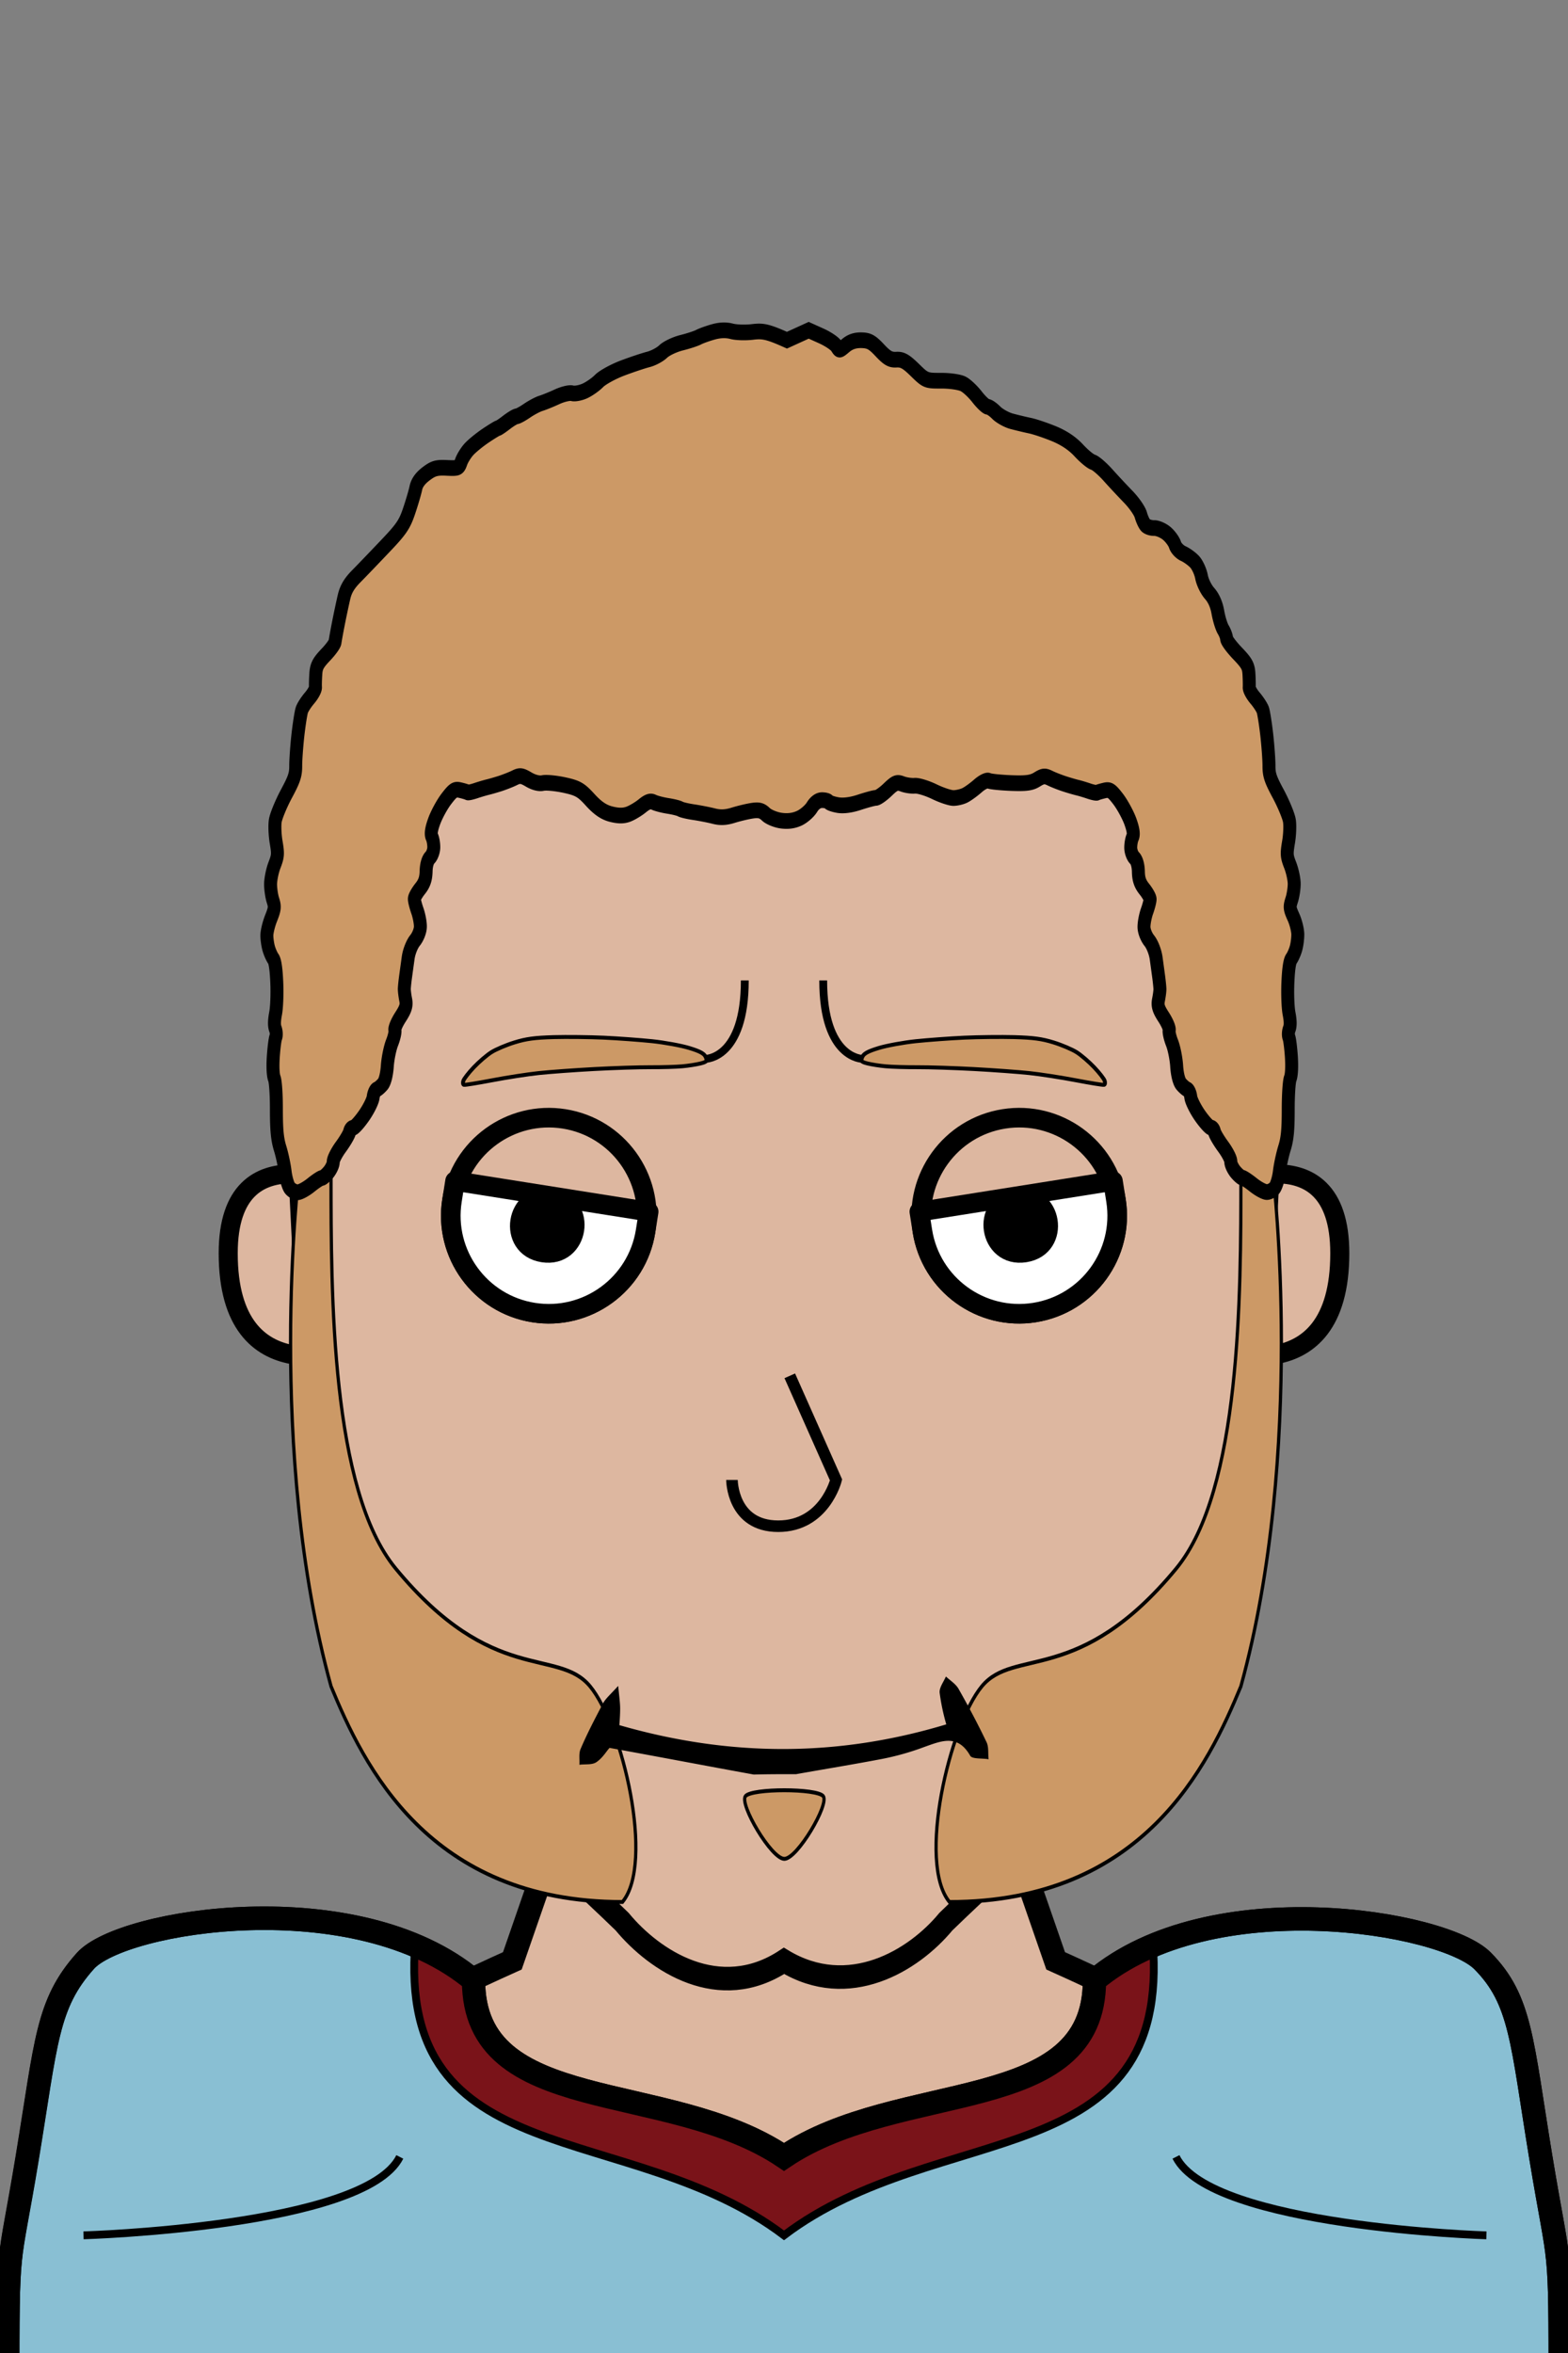 <svg xmlns="http://www.w3.org/2000/svg" version="1.2" baseProfile="tiny" width="100%" height="100%" viewBox="0 0 400 600" preserveAspectRatio="xMinYMin meet">
<rect x="0" y="0" width="400" height="600" fill="#808080" stroke="none"/>
<g transform="scale(0.99 1) translate(2.02 0)">
<path fill="#ddb7a0" stroke="#000" stroke-width="6" d="M10 600s-10-65 50-65c5 0 25-15 70-35l70-200 70 200c45 20 65 35 70 35 60 0 50 65 50 65" class="body"/>
</g>
<g transform="scale(0.99 1) translate(2.02 0)">
<g stroke="#000"><path fill="#89bfd3" stroke-width="6" d="M120 505c0 35 50 25 80 45 30-20 80-10 80-45 30-25 90-15 100-5s10.07 20.41 15 50c5 30 5 20 5 60H0c0-40 0-29.59 5-59.59 4.93-29.59 5-39.38 15-50.41 9.5-10.48 70-20 100 5Z" class="footballPrimary"/><path fill="#7a1319" stroke-width="2" d="M120 505c0 35 50 25 80 45 30-20 80-10 80-45l15-10c5 60-55 45-95 75-40-30-100-15-95-75z" class="collarSecondary"/><path fill="none" stroke-width="6" d="M120 505c0 35 50 25 80 45 30-20 80-10 80-45 30-25 90-15 100-5s10.07 20.41 15 50c5 30 5 20 5 60H0c0-40 0-30 5-60 4.93-29.59 5-38.97 15-50 9.5-10.48 70-20 100 5Z" class="footballStroke"/><path fill="none" stroke-width="2" d="M19.5 570s72.5-2.11 81.5-20m280 20s-71-2.11-80-20" class="shp3"/></g>
</g>
<g transform="translate(32 293.3) scale(0.81 0.81) translate(5.395 7.436) translate(23.97 -3)">
<path fill="#ddb7a0" stroke="#000" stroke-width="6" d="M43 8S3-12 3 28c0 45 40 30 40 30z"/>
</g>
<g transform="translate(322 293.3) scale(-0.81 0.81) translate(-51.395 7.436) translate(23.97 -3)">
<path fill="#ddb7a0" stroke="#000" stroke-width="6" d="M43 8S3-12 3 28c0 45 40 30 40 30z"/>
</g>
<g transform="scale(0.826 1) translate(42.131 0)">
<path fill="#ddb7a0" stroke="#000" stroke-width="6" d="M200 100c100 0 150 60 150 200-10 160 0 110-100 190-10 10-30 20-50 10-20 10.9-40 0-50-10-100-80-90-30-100-190 0-140 50-200 150-200Z" class="head"/><path fill="rgba(0,0,0,0)" d="M200 410c30 0 50 10 50 10 30 0 90-15 90-120h10c-10 160 0 110-100 190-10 10-30 20-50 10-20 10-38.96-1.17-50-10-100-80-90-30-100-190h10c0 105 60 120 90 120 0 0 20-10 50-10" class="faceShave"/><path fill="rgba(0,0,0,0)" d="M60 300H50c0-140 50-200 150-200s150 60 150 200h-10v-10c0-5-10-20-15-25s-5-55-15-65c-40-40-60 0-110 0s-70-40-110 0c-10 10-10 60-15 65s-15 20-15 25z" class="headShave"/>
</g>
<g>
<path fill="none" stroke="#000" stroke-width="2" d="M220 270s-10 0-10-20m-30 20s10 0 10-20" class="eyeline1"/>
</g>
<g transform="scale(0.826 1) translate(42.236 0)">
<path fill="#CC9966" fill-rule="evenodd" stroke="#000" d="M60 300H50s-10 70 10 130c10 20 30 55 90 55 10-10 0-45-10-55s-30 0-60-30c-20-20-20-70-20-100Zm261 100c-30 30-50 20-60 30s-20 45-10 55c60 0 80-35 90-55 20-60 10-130 10-130h-10c0 30 0 80-20 100Z" class="shp0"/><path fill="#CC9966" stroke="#000" d="M188 458c2-2 22-2 24 0s-8 16-12 16-14-14-12-16Z" class="shp0"/>
</g>
<g transform="translate(-125 -25) rotate(9 265 335)">
<path d="M265 360c-13.8 0-25-11.2-25-25s11.2-25 25-25 25 11.2 25 25-11.2 25-25 25" style="fill:none;stroke:#000;stroke-width:5;stroke-linecap:round;stroke-linejoin:round"/><path d="M265 360c-13.8 0-25-11.2-25-25v-5h50v5c0 13.8-11.2 25-25 25" style="fill:#fff;stroke:#000;stroke-width:5;stroke-linecap:round;stroke-linejoin:round"/><path d="M265 330c-10 0-10 15 0 15s10-15 0-15" style="stroke:#000;stroke-width:4;stroke-linecap:round;stroke-linejoin:round"/>
</g>
<g transform="translate(-5 -25) rotate(-9 265 335) scale(-1 1) translate(-530 0)">
<path d="M265 360c-13.8 0-25-11.2-25-25s11.2-25 25-25 25 11.2 25 25-11.2 25-25 25" style="fill:none;stroke:#000;stroke-width:5;stroke-linecap:round;stroke-linejoin:round"/><path d="M265 360c-13.8 0-25-11.2-25-25v-5h50v5c0 13.8-11.2 25-25 25" style="fill:#fff;stroke:#000;stroke-width:5;stroke-linecap:round;stroke-linejoin:round"/><path d="M265 330c-10 0-10 15 0 15s10-15 0-15" style="stroke:#000;stroke-width:4;stroke-linecap:round;stroke-linejoin:round"/>
</g>
<g transform="translate(99.825 257.5) rotate(-3 40.175 12.5)">
<path fill="#CC9966" stroke="#000" d="M25.63 10.05c-1.19.67-3.29 2.29-4.68 3.61s-2.66 2.8-2.84 3.29-.13.96.1 1.04 3.5-.28 7.26-.79c3.76-.52 9.13-1.06 11.92-1.21 2.8-.15 9.17-.28 14.14-.29 4.98-.01 11.48.12 14.44.29s6.61.25 8.12.19c1.5-.05 3.59-.27 4.63-.47 1.65-.32 1.85-.53 1.46-1.57-.33-.91-1.38-1.55-4.09-2.53-2-.73-6.19-1.72-9.32-2.22-3.13-.49-8.67-1.19-12.3-1.55-3.64-.36-9.39-.72-12.78-.81-4.83-.11-7.02.06-10.04.83-2.12.53-4.83 1.52-6.02 2.19Z"/><path d="M0 10h5v5H0z" style="fill:none"/>
</g>
<g transform="translate(219.825 257.5) rotate(3 40.175 12.5) scale(-1 1) translate(-80.35 0)">
<path fill="#CC9966" stroke="#000" d="M25.63 10.05c-1.19.67-3.29 2.29-4.68 3.61s-2.66 2.8-2.84 3.29-.13.96.1 1.04 3.5-.28 7.26-.79c3.76-.52 9.13-1.06 11.92-1.21 2.8-.15 9.17-.28 14.14-.29 4.98-.01 11.48.12 14.44.29s6.61.25 8.12.19c1.5-.05 3.59-.27 4.63-.47 1.65-.32 1.85-.53 1.46-1.57-.33-.91-1.38-1.55-4.09-2.53-2-.73-6.19-1.72-9.32-2.22-3.13-.49-8.67-1.19-12.3-1.55-3.64-.36-9.39-.72-12.78-.81-4.83-.11-7.02.06-10.04.83-2.12.53-4.83 1.52-6.02 2.19Z"/><path d="M0 10h5v5H0z" style="fill:none"/>
</g>
<g transform="translate(-1.29 20.56) scale(-1 1) translate(-402.58 0)">
<path d="M198.19 431.84c-7.3-1.3-14.7-2.5-22-3.9a67 67 0 0 1-10.6-3c-4.5-1.6-8.6-3.4-11.8 2.2-.5.9-3.1.6-4.7.9.2-1.5-.1-3.2.6-4.5 2.2-4.6 4.6-9.1 7.1-13.5.7-1.2 2.1-2.1 3.2-3.1.6 1.4 1.7 2.8 1.6 4.1a53.4 53.4 0 0 1-1.7 8.1c27.8 8.4 55.3 8.3 83.4.2-.1-1.3-.2-2.8-.2-4.2s.2-2.8.5-5.8c2 2.2 3.2 3.2 3.9 4.5 2 3.8 4 7.6 5.7 11.6.5 1.2.2 2.7.3 4-1.5-.2-3.3.1-4.4-.7-1.6-1.1-2.6-2.9-3.3-3.6-12.7 2.3-24.7 4.6-36.8 6.8-3.5-.1-7.1-.1-10.8-.1"/>
</g>
<g transform="translate(174.5 336.5) scale(0.59 0.59) translate(17.72 23.28)">
<path fill="#ddb7a0" stroke="#000" stroke-width="5" d="m28 1 20 45s-5 20-25 20S3 46 3 46" class="nose"/>
</g>
<g transform="scale(0.826 1) translate(42.041 0)">
<path fill="#CC9966" stroke="#000" stroke-width="4" d="M178.27 84.63c-1.7.39-3.73.99-4.51 1.33-.78.35-3.17 1-5.31 1.44s-4.7 1.45-5.67 2.23c-.98.79-3.05 1.7-4.62 2.03-1.55.33-5.18 1.33-8.06 2.23-2.87.91-6.09 2.38-7.12 3.25-1.05.89-3.02 2.03-4.39 2.55-1.38.51-3.14.78-3.92.59-.77-.19-2.85.21-4.62.88-1.77.68-4.02 1.43-5 1.68-.98.24-2.91 1.09-4.3 1.87-1.39.79-2.84 1.44-3.23 1.45s-1.77.69-3.05 1.5c-1.3.83-2.51 1.51-2.71 1.51s-1.9.86-3.78 1.9c-1.89 1.05-4.22 2.62-5.17 3.48-.96.87-2.05 2.33-2.43 3.24-.66 1.58-.91 1.66-4.45 1.52-3.15-.13-4.16.11-6.4 1.52-1.79 1.13-2.81 2.3-3.14 3.63-.27 1.08-1.22 3.74-2.11 5.91-1.39 3.4-2.42 4.63-7.51 9.03-3.22 2.8-7.19 6.22-8.82 7.58-2.13 1.79-3.18 3.26-3.73 5.21-.43 1.5-1.2 4.5-1.72 6.67s-.99 4.35-1.07 4.85c-.07.5-1.41 2.01-2.97 3.34-2.3 2.01-2.83 2.88-2.97 4.87-.1 1.33-.15 2.83-.1 3.33.04.5-.78 1.73-1.82 2.74-1.04 1-2.11 2.37-2.38 3.04-.28.67-.83 3.54-1.22 6.37-.38 2.84-.69 6.39-.68 7.89.01 2.3-.47 3.45-2.99 7.3-1.6 2.51-3.1 5.53-3.32 6.7-.24 1.17-.11 3.62.26 5.45.63 3.04.57 3.56-.54 5.93-.65 1.42-1.18 3.61-1.18 4.86.02 1.25.35 3.09.75 4.08.62 1.62.56 2.13-.61 4.57-.72 1.5-1.29 3.48-1.28 4.4 0 .92.27 2.43.59 3.33.33.92.95 2.07 1.4 2.58.53.58.9 2.67 1.07 6.06.15 2.92-.01 6.34-.37 7.89-.43 1.89-.45 3.1-.06 3.94.31.67.37 1.63.12 2.13s-.59 2.76-.77 5.01c-.2 2.55-.07 4.62.32 5.46.38.78.65 4.2.64 8.05.01 5.12.27 7.38 1.12 9.71.64 1.67 1.34 4.41 1.58 6.08s.89 3.53 1.45 4.13c.57.59 1.66 1.08 2.41 1.07.77 0 2.61-.83 4.11-1.83 1.49-1 3.01-1.82 3.37-1.82s1.31-.69 2.13-1.52c.8-.84 1.43-2.01 1.39-2.59-.04-.59 1.01-2.31 2.34-3.81 1.34-1.51 2.55-3.23 2.7-3.82.14-.59.62-1.06 1.06-1.05.43.01 1.95-1.37 3.38-3.06s2.72-3.83 2.85-4.75c.14-.92.62-1.81 1.07-1.96.45-.14 1.31-.77 1.92-1.37.66-.66 1.21-2.51 1.38-4.62.16-1.92.83-4.61 1.47-5.94.64-1.35 1.03-2.79.87-3.21s.61-1.93 1.73-3.35c1.62-2.08 1.95-2.97 1.59-4.43-.24-1-.42-2.24-.41-2.74.02-.5.18-1.87.38-3.04.19-1.17.56-3.36.81-4.87.26-1.55 1.17-3.46 2.1-4.42.93-.95 1.65-2.46 1.67-3.5.03-1-.4-2.85-.93-4.09-.53-1.25-.95-2.62-.92-3.04.02-.42.82-1.58 1.78-2.58 1.3-1.34 1.78-2.52 1.84-4.41.04-1.6.5-2.93 1.19-3.5.62-.5 1.15-1.66 1.18-2.58.02-.92-.23-2.14-.57-2.72-.42-.73-.19-2 .74-4.09.75-1.67 2.41-4.2 3.73-5.62 2.07-2.24 2.63-2.54 4.29-2.2 1.05.2 2.07.46 2.26.56s1.31-.1 2.5-.43a66 66 0 0 1 3.61-.89c.8-.15 2.59-.58 4.01-.95 1.41-.39 3.39-1.03 4.41-1.45 1.6-.66 2.22-.59 4.35.45 1.54.75 3.2 1.1 4.34.89 1.03-.19 4.01.05 6.63.51 4.22.76 5.2 1.23 8.04 3.82 2.33 2.1 4.18 3.14 6.46 3.61 2.31.47 3.8.46 5.34-.01 1.16-.37 3.09-1.32 4.28-2.13 1.58-1.06 2.5-1.31 3.47-.92.73.3 2.7.73 4.39.95 1.7.22 3.42.57 3.84.79s2.33.59 4.24.82c1.91.24 4.7.69 6.19 1.01 1.93.4 3.62.35 5.85-.22 1.71-.44 4.35-.97 5.85-1.16 2.13-.28 3.08-.08 4.29.89.86.69 2.96 1.41 4.69 1.62 2.13.25 3.93.05 5.67-.61 1.39-.54 3.15-1.8 3.89-2.8.86-1.16 1.98-1.81 3.1-1.81.96 0 1.88.2 2.05.45s1.48.62 2.92.82c1.66.23 4.12-.03 6.68-.75 2.22-.6 4.48-1.1 5.01-1.1.53.01 2.16-.92 3.61-2.07 2.28-1.82 2.89-2.01 4.57-1.48 1.06.33 2.79.54 3.83.46 1.06-.07 3.73.6 5.97 1.49 2.23.9 4.91 1.64 5.95 1.64 1.03 0 2.65-.31 3.56-.69.92-.38 2.73-1.46 4.03-2.41 1.32-.96 2.77-1.54 3.31-1.31.51.22 3.63.48 6.89.59 4.69.15 6.34-.03 8.03-.9 1.81-.93 2.42-.99 4-.35 1.01.41 3 1.06 4.41 1.44 1.4.38 3.2.81 4 .97.79.15 2.42.55 3.61.89 1.19.33 2.31.52 2.51.42.18-.1 1.2-.35 2.26-.56 1.65-.33 2.21-.04 4.29 2.2 1.3 1.42 2.97 3.95 3.72 5.62.92 2.1 1.15 3.36.72 4.09-.33.58-.59 1.81-.57 2.72.02.92.54 2.08 1.17 2.58.7.57 1.15 1.9 1.19 3.5.04 1.89.53 3.07 1.82 4.4.97 1 1.77 2.17 1.79 2.58.02.42-.4 1.79-.94 3.04-.53 1.24-.96 3.09-.94 4.09.02 1.04.73 2.54 1.67 3.49.92.96 1.81 2.87 2.08 4.42.25 1.5.61 3.69.8 4.85.19 1.17.35 2.54.37 3.04.01.5-.19 1.73-.43 2.73-.36 1.46-.05 2.35 1.58 4.42 1.12 1.43 1.88 2.93 1.71 3.35-.15.42.23 1.85.87 3.2.64 1.33 1.29 4 1.44 5.93.16 2.1.71 3.94 1.38 4.6.61.6 1.47 1.22 1.91 1.37.46.15.94 1.03 1.07 1.95.13.91 1.42 3.05 2.85 4.74 1.42 1.68 2.96 3.06 3.39 3.05.44-.01.92.46 1.06 1.04.15.59 1.37 2.31 2.71 3.81 1.34 1.51 2.4 3.22 2.35 3.81-.04.58.6 1.74 1.42 2.59.84.83 1.8 1.52 2.15 1.52.34 0 1.86.82 3.37 1.82s3.38 1.83 4.15 1.84c.76.02 1.86-.46 2.44-1.05.56-.6 1.23-2.45 1.47-4.12s.96-4.41 1.59-6.08c.87-2.32 1.14-4.58 1.14-9.7 0-3.84.27-7.26.64-8.04.4-.84.53-2.91.34-5.46-.18-2.25-.52-4.51-.77-5.01s-.2-1.46.12-2.13c.39-.83.37-2.04-.07-3.93-.36-1.55-.51-4.97-.36-7.9.17-3.38.54-5.47 1.08-6.06.44-.5 1.07-1.66 1.39-2.58.33-.9.59-2.54.59-3.63-.01-1.09-.59-3.07-1.32-4.4-1.22-2.24-1.27-2.59-.56-4.41.43-1.08.77-2.92.77-4.09s-.55-3.28-1.21-4.7c-1.12-2.36-1.16-2.88-.54-5.93.38-1.83.5-4.28.27-5.45-.22-1.17-1.72-4.18-3.32-6.69-2.52-3.84-3-4.99-2.99-7.29.01-1.51-.3-5.05-.68-7.89-.39-2.84-.94-5.7-1.21-6.37-.28-.67-1.35-2.03-2.39-3.04s-1.86-2.24-1.82-2.74.01-1.99-.08-3.33c-.13-2.07-.64-2.85-3.49-5.31-1.85-1.59-3.4-3.3-3.42-3.8s-.48-1.53-1.03-2.28c-.56-.75-1.29-2.73-1.65-4.39-.42-2.01-1.29-3.65-2.58-4.86-1.1-1.03-2.18-2.87-2.49-4.24-.31-1.34-1.26-3.04-2.1-3.8-.85-.76-2.44-1.71-3.55-2.12-1.09-.42-2.22-1.41-2.52-2.22-.29-.8-1.42-2.1-2.51-2.88s-2.85-1.41-3.9-1.4c-1.05.02-2.29-.32-2.74-.76-.45-.43-1.09-1.59-1.42-2.59-.34-1.01-2.05-3.05-3.8-4.55-1.76-1.5-4.63-4.03-6.37-5.64-1.74-1.6-3.8-3.06-4.59-3.25-.78-.19-2.75-1.53-4.37-2.98-1.97-1.76-4.46-3.16-7.6-4.25-2.56-.87-5.94-1.82-7.51-2.09-1.56-.27-4.13-.78-5.71-1.13-1.56-.36-3.67-1.33-4.67-2.15-.99-.84-2.2-1.52-2.7-1.53-.48-.01-1.95-1.14-3.24-2.51-1.3-1.39-3.24-2.89-4.32-3.33-1.09-.46-4.09-.82-6.74-.81-4.72.01-4.83-.03-8.18-2.74-2.72-2.2-3.84-2.72-5.69-2.63s-2.85-.38-5.14-2.4c-2.36-2.08-3.31-2.51-5.67-2.55-1.95-.03-3.44.38-4.82 1.33-1.98 1.38-2 1.38-2.9.17-.49-.66-2.62-1.84-4.73-2.62l-3.82-1.42-6.72 2.53c-6.04-2.25-7.52-2.42-10.61-2.11-2.14.22-5.05.15-6.46-.16-1.71-.37-3.59-.33-5.66.15Z"/>
</g>
</svg>